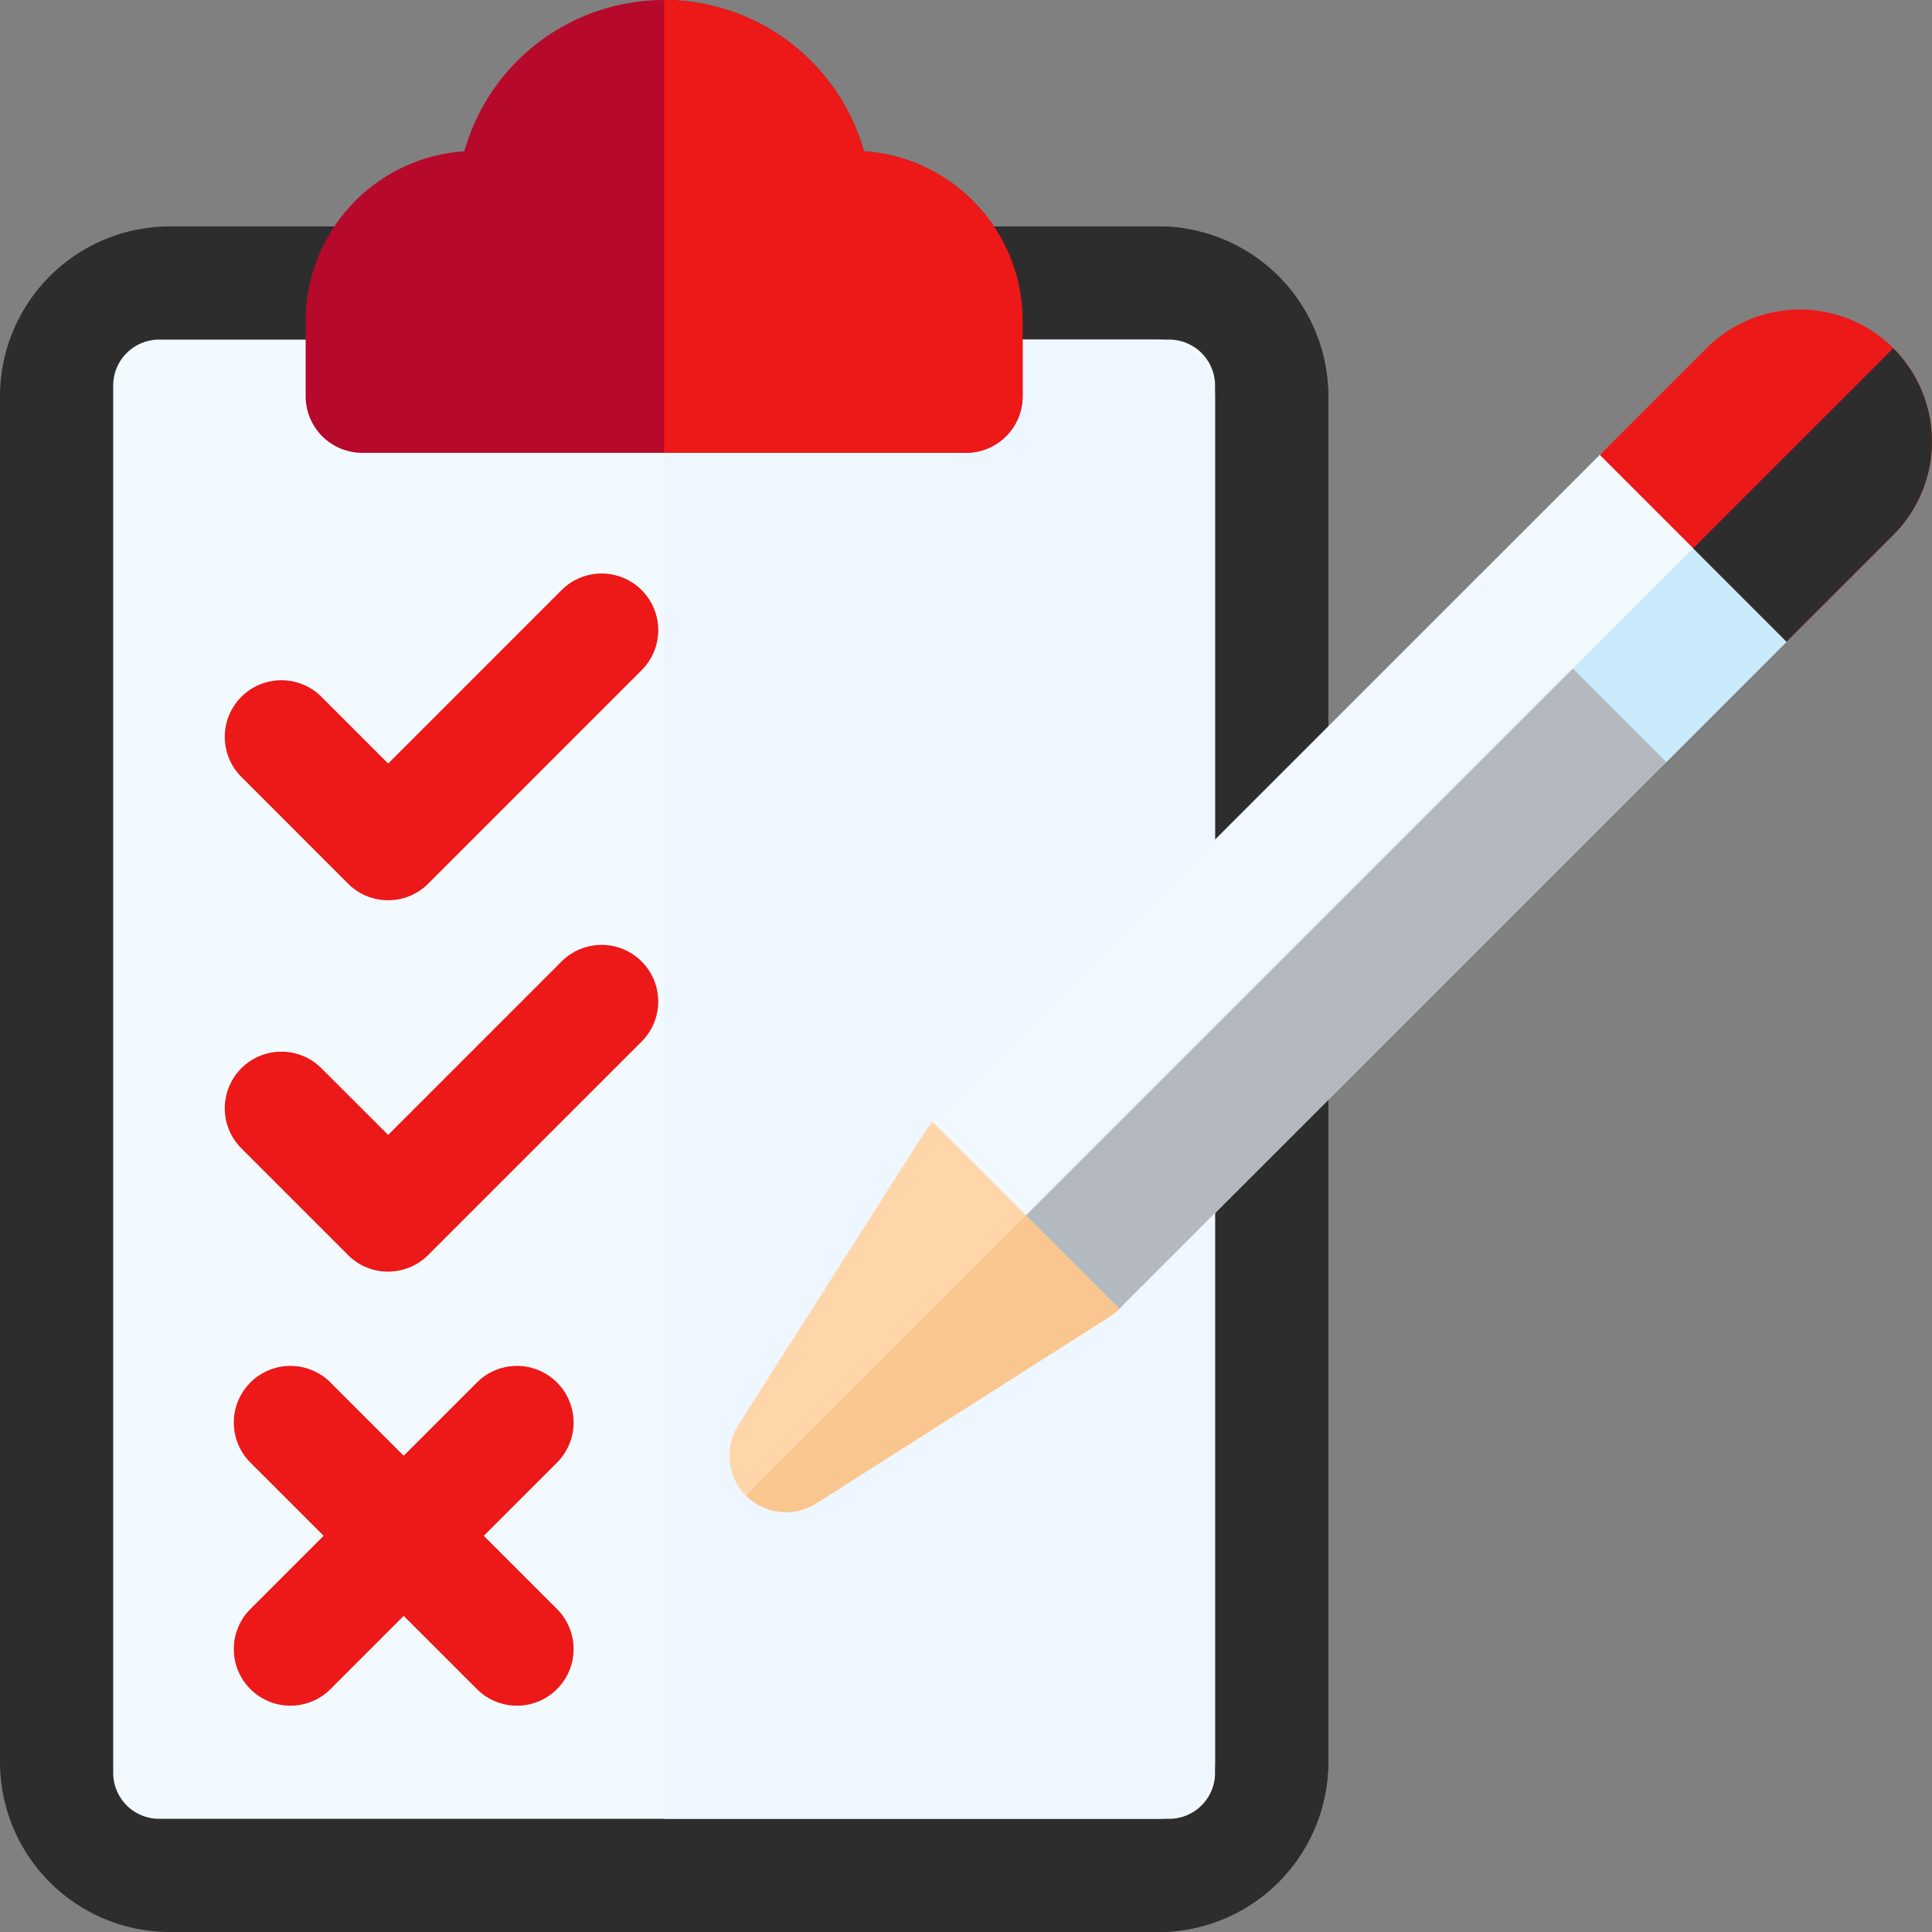 <svg xmlns="http://www.w3.org/2000/svg" xmlns:xlink="http://www.w3.org/1999/xlink" width="84.439" height="84.439" viewBox="0 0 84.439 84.439">
  <rect x="0" y="0" width="84.439" height="84.439" fill="#808080" stroke="none"/>
  <defs>
    <clipPath id="clip-path">
      <rect id="Rectangle_25" data-name="Rectangle 25" width="84.439" height="84.439" fill="none"/>
    </clipPath>
  </defs>
  <g id="Group_31" data-name="Group 31" transform="translate(0 0)">
    <g id="Group_30" data-name="Group 30" transform="translate(0 0)" clip-path="url(#clip-path)">
      <path id="Path_249" data-name="Path 249" d="M50.63,82.57H7.421A7.43,7.43,0,0,1,0,75.148v-59.7A7.429,7.429,0,0,1,7.421,8.026H50.63a7.43,7.43,0,0,1,7.422,7.422v59.7A7.431,7.431,0,0,1,50.63,82.57" transform="translate(0 1.87)" fill="#2d2d2d"/>
      <path id="Path_250" data-name="Path 250" d="M45.147,8.026h-21.6V82.57h21.6a7.431,7.431,0,0,0,7.422-7.422v-59.7a7.43,7.43,0,0,0-7.422-7.422" transform="translate(5.483 1.87)" fill="#2d2d2d"/>
      <path id="Rectangle_22" data-name="Rectangle 22" d="M2.006,0H46.15a2.006,2.006,0,0,1,2.006,2.006V62.643a2.006,2.006,0,0,1-2.006,2.006H2.007A2.007,2.007,0,0,1,0,62.642V2.006A2.006,2.006,0,0,1,2.006,0Z" transform="translate(4.948 14.843)" fill="#f2faff"/>
      <path id="Path_251" data-name="Path 251" d="M45.147,12.039h-21.6V76.688h21.6a2.476,2.476,0,0,0,2.473-2.473v-59.7a2.476,2.476,0,0,0-2.473-2.474" transform="translate(5.483 2.804)" fill="#eef6ff"/>
      <path id="Path_252" data-name="Path 252" d="M15.108,34.609a2.466,2.466,0,0,1-1.751-.725L8.693,29.219a2.474,2.474,0,1,1,3.5-3.5l2.916,2.916,7.579-7.58a2.474,2.474,0,0,1,3.5,3.5l-9.329,9.329a2.463,2.463,0,0,1-1.748.725" transform="translate(1.856 4.736)" fill="#ed1818"/>
      <path id="Path_253" data-name="Path 253" d="M15.108,47.776a2.466,2.466,0,0,1-1.751-.725L8.693,42.387a2.474,2.474,0,1,1,3.5-3.5L15.108,41.8l7.579-7.58a2.474,2.474,0,0,1,3.5,3.5l-9.329,9.328a2.463,2.463,0,0,1-1.748.725" transform="translate(1.856 7.802)" fill="#ed1818"/>
      <path id="Path_254" data-name="Path 254" d="M19.213,55.845l3.2-3.2a2.474,2.474,0,0,0-3.5-3.5l-3.2,3.2-3.2-3.2a2.474,2.474,0,0,0-3.5,3.5l3.2,3.2-3.2,3.2a2.474,2.474,0,1,0,3.5,3.5l3.2-3.2,3.2,3.2a2.474,2.474,0,1,0,3.5-3.5Z" transform="translate(1.931 11.278)" fill="#ed1818"/>
      <path id="Path_255" data-name="Path 255" d="M39.7,19.791H13.308a2.474,2.474,0,0,1-2.473-2.474v-3.3A7.431,7.431,0,0,1,17.77,6.612a9.073,9.073,0,0,1,17.465,0,7.432,7.432,0,0,1,6.935,7.406v3.3A2.475,2.475,0,0,1,39.7,19.791M35.573,9.07h0Z" transform="translate(2.524 0)" fill="#b7092b"/>
      <path id="Path_256" data-name="Path 256" d="M32.276,6.612A9.087,9.087,0,0,0,23.543,0V19.789H36.736a2.473,2.473,0,0,0,2.474-2.473v-3.3a7.431,7.431,0,0,0-6.935-7.406" transform="translate(5.483 0)" fill="#ed1818"/>
      <path id="Path_257" data-name="Path 257" d="M26.581,56.236a2.473,2.473,0,0,1-.337-3.077l8.163-12.827A2.47,2.47,0,0,1,36.789,39.2a2.58,2.58,0,0,1,1.51.763l4.551,4.552a2.577,2.577,0,0,1,.763,1.509,2.473,2.473,0,0,1-1.128,2.383L29.658,56.574a2.474,2.474,0,0,1-3.077-.338" transform="translate(6.022 9.127)" fill="#ffd6aa"/>
      <path id="Path_258" data-name="Path 258" d="M42.713,43.941l-2.276-2.276L26.444,55.658A2.474,2.474,0,0,0,29.521,56l12.827-8.163a2.474,2.474,0,0,0,1.129-2.382,2.6,2.6,0,0,0-.764-1.51" transform="translate(6.159 9.704)" fill="#fac68f"/>
      <path id="Path_259" data-name="Path 259" d="M66,20.928l-4.664-4.665a2.476,2.476,0,0,0-3.5,0l-5.247,5.248a2.473,2.473,0,0,0,0,3.5l4.664,4.664a2.476,2.476,0,0,0,3.5,0L66,24.426a2.472,2.472,0,0,0,0-3.5" transform="translate(12.08 3.619)" fill="#f2faff"/>
      <path id="Path_260" data-name="Path 260" d="M63.093,18.018l-8.746,8.746L56.68,29.1a2.473,2.473,0,0,0,3.5,0l5.247-5.247a2.472,2.472,0,0,0,0-3.5Z" transform="translate(12.658 4.197)" fill="#c8eafa"/>
      <path id="Path_261" data-name="Path 261" d="M69.54,12.662a5.773,5.773,0,0,0-8.163,0l-4.664,4.664,8.162,8.163,4.665-4.664a5.773,5.773,0,0,0,0-8.163" transform="translate(13.209 2.556)" fill="#ed1818"/>
      <path id="Path_262" data-name="Path 262" d="M68.769,12.343l-8.747,8.746L64.1,25.17l4.665-4.664a5.773,5.773,0,0,0,0-8.163" transform="translate(13.979 2.875)" fill="#2d2d2d"/>
      <rect id="Rectangle_23" data-name="Rectangle 23" width="33.803" height="11.543" transform="translate(40.759 49.037) rotate(-45)" fill="#f1f8ff"/>
      <rect id="Rectangle_24" data-name="Rectangle 24" width="33.803" height="5.771" transform="translate(44.839 53.118) rotate(-44.999)" fill="#b3b9bf"/>
    </g>
  </g>
</svg>
